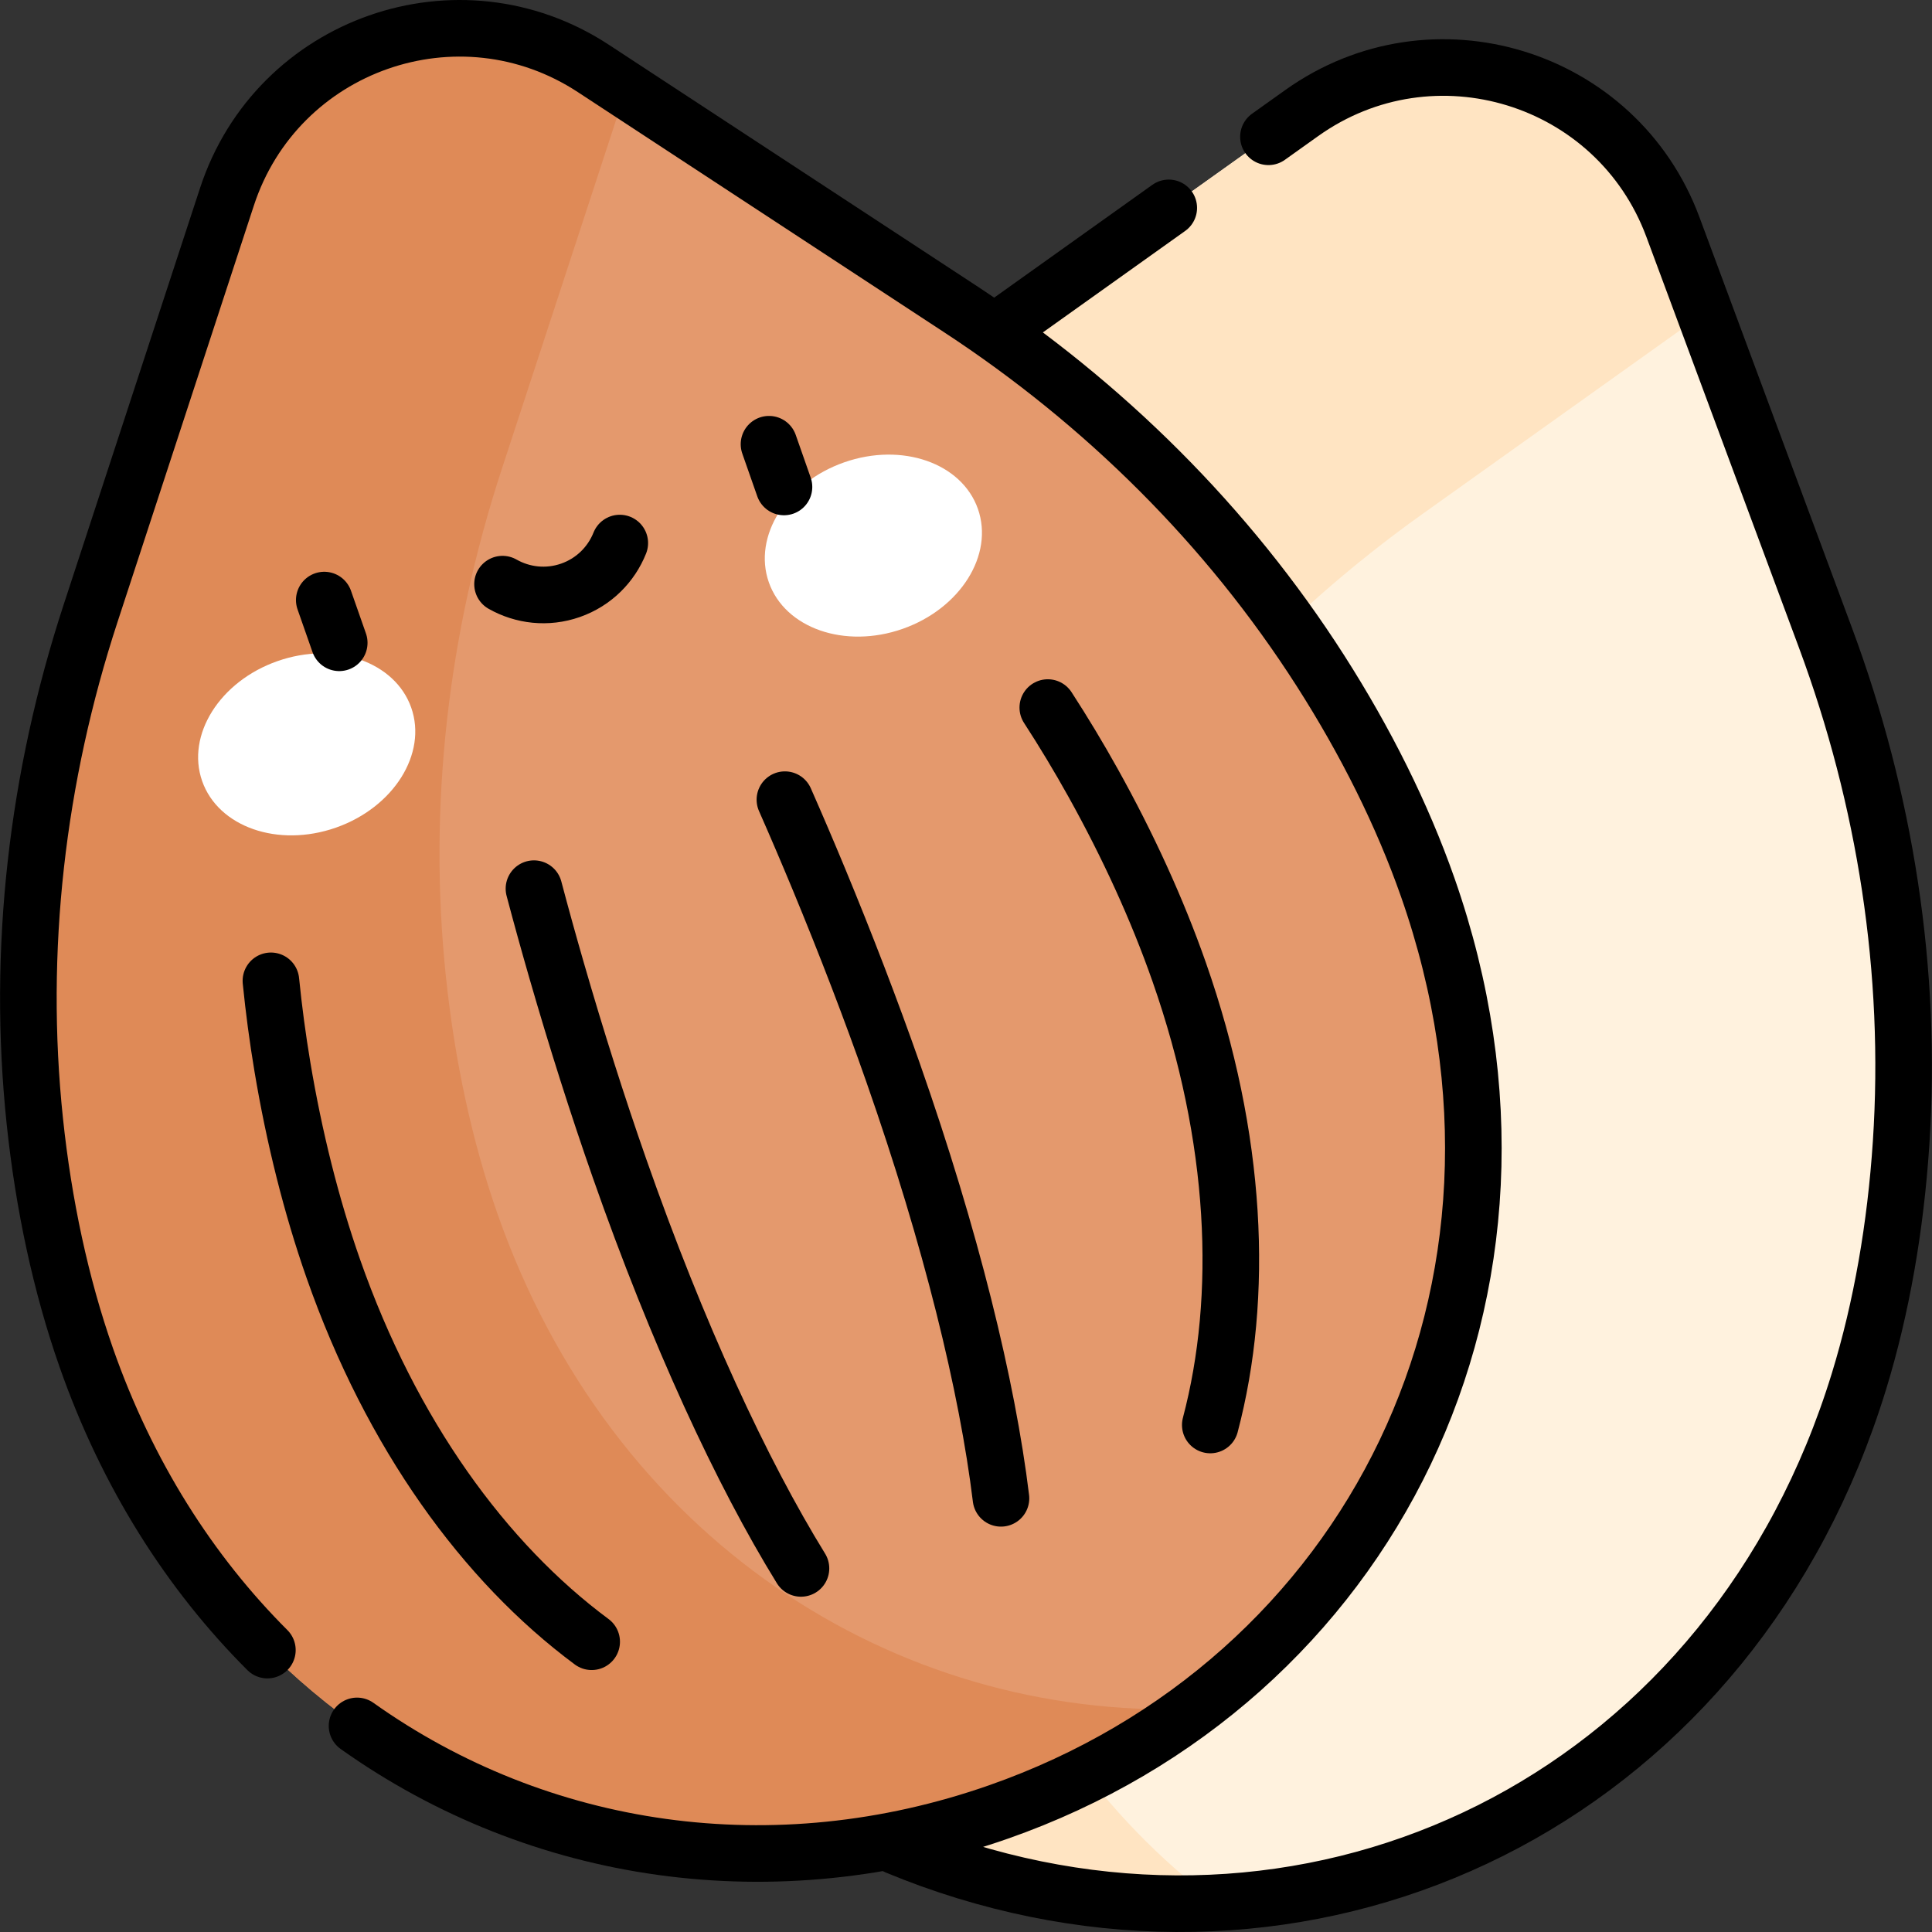 <?xml version="1.0" encoding="UTF-8"?>
<svg xmlns="http://www.w3.org/2000/svg" xmlns:xlink="http://www.w3.org/1999/xlink" version="1.1" id="Capa_1" x="0px" y="0px" viewBox="0 0 512.037 512.037" style="enable-background:new 0 0 512.037 512.037;" xml:space="preserve" width="512" height="512">
<rect x="0" y="0" width="512.037" height="512.037" fill="#333333" stroke="none"/>
<g>
	<g>
		<g>
			<g>
				<path style="fill:#FFF2DE;" d="M483.81,169.056L443.368,60.159c-14.854-39.995-63.635-54.97-98.371-30.197l-94.576,67.45&#10;&#9;&#9;&#9;&#9;&#9;c-37.138,26.487-68.657,60.23-91.712,99.59c-11.23,19.172-20.183,38.985-26.182,58.529&#10;&#9;&#9;&#9;&#9;&#9;c-33.262,108.356,23.81,209.83,123.264,240.359c99.455,30.53,203.631-21.445,236.893-129.802&#10;&#9;&#9;&#9;&#9;&#9;c5.999-19.543,9.705-40.968,11.166-63.138C506.849,257.433,499.691,211.818,483.81,169.056z"/>
			</g>
		</g>
		<path style="fill:#FFE4C2;" d="M259.058,294.373c5.999-19.543,14.953-39.357,26.182-58.529&#10;&#9;&#9;&#9;c23.055-39.361,54.574-73.104,91.712-99.59l74.85-53.382l-8.435-22.713c-14.853-39.995-63.635-54.97-98.371-30.197l-94.576,67.45&#10;&#9;&#9;&#9;c-37.138,26.487-68.657,60.23-91.712,99.59c-11.23,19.172-20.183,38.985-26.183,58.529&#10;&#9;&#9;&#9;c-33.262,108.356,23.81,209.83,123.264,240.359c22.265,6.835,44.765,9.522,66.655,8.38&#10;&#9;&#9;&#9;C261.85,458.414,233.243,378.471,259.058,294.373z"/>
		<path style="fill:#E4996D;" d="M254.404,81.833L157.258,18.14C121.578-5.252,73.42,11.623,60.146,52.17L24.002,162.568&#10;&#9;&#9;&#9;C9.809,205.919,4.445,251.78,9.226,297.145c2.329,22.096,6.871,43.359,13.632,62.652&#10;&#9;&#9;&#9;c37.483,106.97,143.616,154.822,241.798,120.418s151.233-138.036,113.75-245.006c-6.761-19.293-16.484-38.741-28.456-57.458&#10;&#9;&#9;&#9;C325.368,139.325,292.552,106.843,254.404,81.833z"/>
		<path style="fill:#DF8A57;" d="M131.822,321.615c-6.761-19.293-11.303-40.556-13.632-62.652&#10;&#9;&#9;&#9;c-4.781-45.364,0.584-91.226,14.776-134.577l32.929-100.581l-8.639-5.664C121.578-5.252,73.42,11.623,60.146,52.17L24.002,162.568&#10;&#9;&#9;&#9;C9.809,205.919,4.445,251.78,9.226,297.145c2.329,22.096,6.871,43.359,13.632,62.652&#10;&#9;&#9;&#9;c37.483,106.97,143.616,154.822,241.798,120.418c19.007-6.66,36.313-15.925,51.607-27.295&#10;&#9;&#9;&#9;C236.92,455.68,162.049,407.876,131.822,321.615z"/>
		<g>
			<g>
				<g>
					<g>
						
							<ellipse transform="matrix(0.944 -0.331 0.331 0.944 -60.663 37.952)" style="fill:#FFFFFF;" cx="81.203" cy="197.255" rx="29.355" ry="23.377"/>
					</g>
					<g>
						
							<ellipse transform="matrix(0.944 -0.331 0.331 0.944 -34.813 84.647)" style="fill:#FFFFFF;" cx="231.365" cy="144.637" rx="29.355" ry="23.377"/>
					</g>
				</g>
			</g>
		</g>
	</g>
	<g>
		<path style="fill:none;stroke:#000000;stroke-width:15;stroke-linecap:round;stroke-linejoin:round;stroke-miterlimit:10;" d="&#10;&#9;&#9;&#9;M320.76,377.663c9.023-34.128,7.19-76.016-8.236-120.038c-5.829-16.634-13.612-33.612-22.818-50.14&#10;&#9;&#9;&#9;c-3.807-6.835-7.815-13.492-12.009-19.959"/>
		<path style="fill:none;stroke:#000000;stroke-width:15;stroke-linecap:round;stroke-linejoin:round;stroke-miterlimit:10;" d="&#10;&#9;&#9;&#9;M71.801,259.95c0.758,7.582,1.772,15.196,3.049,22.822c3.125,18.66,7.641,36.782,13.469,53.416&#10;&#9;&#9;&#9;c15.426,44.022,40.14,77.893,68.491,98.924"/>
		<g>
			<g>
				
					<line style="fill:none;stroke:#000000;stroke-width:15;stroke-linecap:round;stroke-linejoin:round;stroke-miterlimit:10;" x1="309.754" y1="55.097" x2="266.06" y2="86.258"/>
				<path style="fill:none;stroke:#000000;stroke-width:15;stroke-linecap:round;stroke-linejoin:round;stroke-miterlimit:10;" d="&#10;&#9;&#9;&#9;&#9;&#9;M237.651,489.351c5.873,2.447,11.923,4.632,18.139,6.54c99.455,30.53,203.631-21.445,236.893-129.802&#10;&#9;&#9;&#9;&#9;&#9;c5.999-19.543,9.705-40.968,11.166-63.138c3-45.517-4.158-91.133-20.039-133.895L443.368,60.159&#10;&#9;&#9;&#9;&#9;&#9;c-14.854-39.995-63.635-54.97-98.371-30.197l-8.821,6.291"/>
			</g>
		</g>
		<path style="fill:none;stroke:#000000;stroke-width:15;stroke-linecap:round;stroke-linejoin:round;stroke-miterlimit:10;" d="&#10;&#9;&#9;&#9;M94.628,457.417c48.266,34.312,110.603,43.622,170.027,22.799c98.182-34.404,151.233-138.036,113.75-245.006&#10;&#9;&#9;&#9;c-6.761-19.293-16.484-38.741-28.456-57.458c-24.58-38.427-57.397-70.909-95.545-95.92L157.258,18.14&#10;&#9;&#9;&#9;C121.578-5.252,73.42,11.623,60.146,52.17L24.002,162.568C9.809,205.919,4.445,251.78,9.226,297.145&#10;&#9;&#9;&#9;c2.329,22.096,6.871,43.359,13.632,62.652c10.86,30.993,27.483,57.023,48.006,77.527"/>
		<path style="fill:none;stroke:#000000;stroke-width:15;stroke-linecap:round;stroke-linejoin:round;stroke-miterlimit:10;" d="&#10;&#9;&#9;&#9;M265.289,397.101c-3.623-29.697-13.197-68.873-28.623-112.895c-5.829-16.634-12.507-33.999-19.655-51.249&#10;&#9;&#9;&#9;c-2.956-7.133-5.954-14.144-8.987-21.019"/>
		<path style="fill:none;stroke:#000000;stroke-width:15;stroke-linecap:round;stroke-linejoin:round;stroke-miterlimit:10;" d="&#10;&#9;&#9;&#9;M141.514,235.522c1.902,7.181,3.913,14.446,6.031,21.777c5.182,17.939,10.804,35.673,16.632,52.308&#10;&#9;&#9;&#9;c15.426,44.022,32.398,80.605,48.104,106.068"/>
		
			<line style="fill:none;stroke:#000000;stroke-width:15;stroke-linecap:round;stroke-linejoin:round;stroke-miterlimit:10;" x1="85.939" y1="159.036" x2="89.907" y2="170.36"/>
		
			<line style="fill:none;stroke:#000000;stroke-width:15;stroke-linecap:round;stroke-linejoin:round;stroke-miterlimit:10;" x1="203.809" y1="117.733" x2="207.778" y2="129.057"/>
		<path style="fill:none;stroke:#000000;stroke-width:15;stroke-linecap:round;stroke-linejoin:round;stroke-miterlimit:10;" d="&#10;&#9;&#9;&#9;M133.186,154.816c5.297,3.011,11.816,3.807,18.018,1.634s10.799-6.864,13.058-12.523"/>
	</g>
</g>















</svg>

